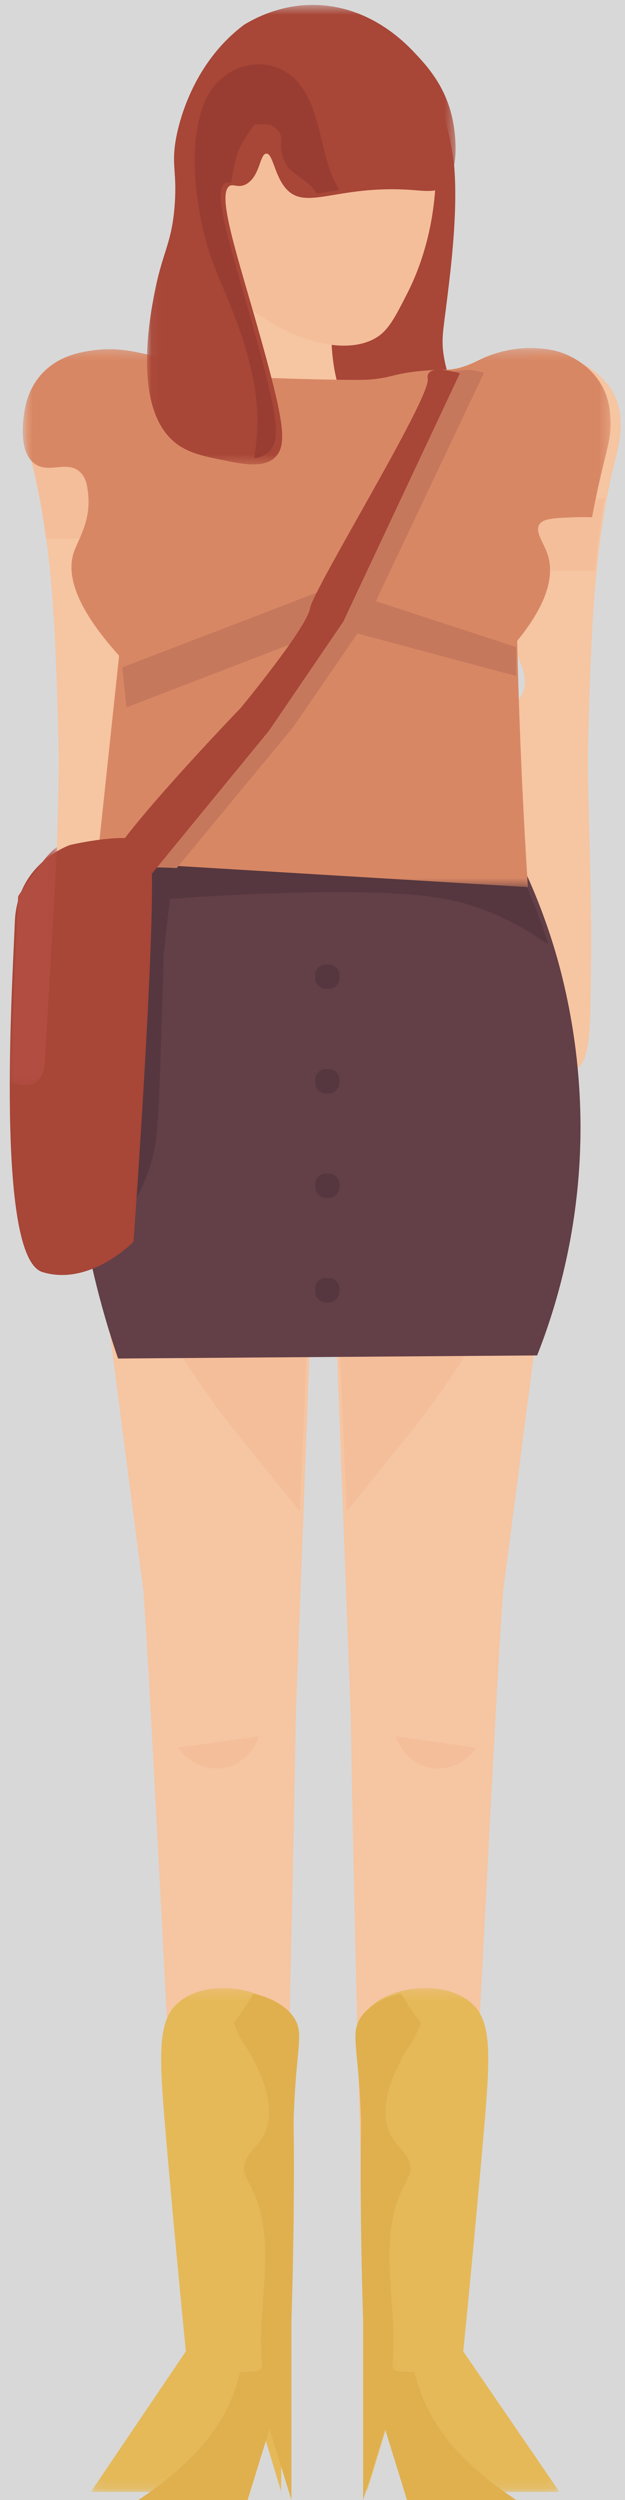 <?xml version="1.0" encoding="UTF-8"?>
<svg width="64px" height="256px" viewBox="0 0 64 256" version="1.1" xmlns="http://www.w3.org/2000/svg" xmlns:xlink="http://www.w3.org/1999/xlink">
    <!-- Generator: Sketch 46.2 (44496) - http://www.bohemiancoding.com/sketch -->
    <title>line2</title>
    <desc>Created with Sketch.</desc>
    <defs>
        <polygon id="path-1" points="20.897 51.859 0.379 51.859 0.379 0.26 20.897 0.26"></polygon>
        <polygon id="path-3" points="20.328 51.859 0.067 51.859 0.067 0.26 20.328 0.26"></polygon>
        <polygon id="path-5" points="60.698 0.241 60.698 55.445 0.506 55.445 0.506 0.241 60.698 0.241"></polygon>
        <polygon id="path-7" points="0.057 0.503 31.658 0.503 31.658 47.558 0.057 47.558"></polygon>
        <polygon id="path-9" points="0 24.687 0 0.317 4.853 0.317 4.853 24.687 2.67102792e-16 24.687"></polygon>
    </defs>
    <g id="Page-1" stroke="none" stroke-width="1" fill="none" fill-rule="evenodd">
        <g id="line2">
            <polygon id="line-a" fill="#D8D8D8" points="0 0 64 0 64 64 64 128 64 192 64 256 0 256 0 192 0 128 0 64"></polygon>
            <g transform="translate(1, 0)">
                <path d="M23.874,27.164 C23.871,27.997 23.868,28.83 23.878,29.68 C23.935,34.745 24.206,39.508 24.613,43.932 L33.749,53.505 L33.749,27.164 L23.874,27.164 Z" id="Fill-1" fill="#F6C5A2"></path>
                <path d="M36.356,43.92 C38.782,45.949 41.565,46.088 41.565,46.088 C41.877,46.104 45.898,46.26 46.774,44.117 C47.534,42.26 45.107,40.687 44.439,36.431 C44.167,34.698 44.393,33.831 44.798,30.519 C45.163,27.535 45.89,21.718 45.517,17.118 C45.517,17.118 44.969,10.364 41.845,7.171 C41.662,6.983 41.214,6.537 40.669,6.589 C39.806,6.672 39.268,7.954 39.05,8.447 C37.143,12.776 28.077,36.999 36.356,43.92" id="Fill-3" fill="#A84637"></path>
                <path d="M58.444,101.563 C58.444,101.563 51.158,158.307 50.597,162.279 C50.037,166.251 46.674,238.317 46.114,241.154 C45.554,243.992 38.268,245.694 37.147,243.424 C36.026,241.154 34.905,175.33 34.905,175.33 L32.103,101.563 C32.103,101.563 50.597,67.516 58.444,101.563" id="Fill-5" fill="#F6C5A2"></path>
                <path d="M41.615,145.95 C45.544,140.824 48.31,136.254 50.205,132.775 C53.892,126.005 54.834,122.346 55.072,121.374 C55.752,118.611 55.681,117.471 56.218,113.013 C56.595,109.88 57.25,105.292 58.441,99.653 C58.568,93.198 54.523,87.493 49.317,86.538 C41.183,85.045 32.103,99.653 32.103,99.653 L34.498,154.752 C36.87,151.818 39.242,148.884 41.615,145.95" id="Fill-7" fill="#F4BE9A"></path>
                <g id="Group-11" transform="translate(35.395, 203.318)">
                    <mask id="mask-2" fill="white">
                        <use xlink:href="#path-1"></use>
                    </mask>
                    <g id="Clip-10"></g>
                    <path d="M11.043,37.462 L20.897,51.859 L5.54,51.859 L3.345,44.66 L1.152,51.859 L1.152,33.744 C0.957,27.294 0.909,22.301 0.902,18.883 C0.893,13.991 0.972,14.424 0.902,12.51 C0.661,5.93 -0.143,4.539 0.902,2.95 C2.757,0.129 8.752,-0.758 11.728,1.675 C14.082,3.6 13.854,7.024 13.002,16.653 C12.256,25.073 11.572,32.163 11.043,37.462" id="Fill-9" fill="#E5B958" mask="url(#mask-2)"></path>
                </g>
                <path d="M47.743,178.961 C46.657,180.59 44.738,181.393 42.917,180.991 C40.406,180.436 39.548,177.913 39.511,177.801" id="Fill-12" fill="#F4BE9A"></path>
                <path d="M35.93,216.255 C35.683,209.607 34.862,208.203 35.93,206.598 C36.733,205.392 38.295,204.542 40.06,204.141 C40.482,204.833 40.917,205.52 41.385,206.206 C42.208,207.412 42.254,206.817 41.721,208.069 C41.333,208.982 40.633,209.834 40.173,210.726 C38.918,213.156 37.682,216.237 39.121,218.835 C39.523,219.559 40.235,220.08 40.636,220.794 C41.49,222.315 40.866,222.756 40.177,224.22 C39.52,225.619 39.154,227.117 38.996,228.646 C38.536,233.091 39.624,237.536 39.2,242.001 C39.169,242.324 39.316,242.764 39.712,242.802 C40.327,242.862 40.879,242.911 41.454,242.877 C42.782,248.79 46.966,252.719 51.859,256 L40.673,256 L38.429,248.729 L36.185,256 L36.185,237.702 C35.986,231.188 35.937,226.144 35.93,222.693 C35.92,217.75 36.002,218.188 35.93,216.255" id="Fill-14" fill="#E0B04F"></path>
                <path d="M5.762,101.563 C5.762,101.563 13.048,158.307 13.608,162.279 C14.168,166.251 17.532,238.317 18.092,241.154 C18.652,243.992 25.938,245.694 27.059,243.424 C28.18,241.154 29.301,175.33 29.301,175.33 L32.103,101.563 C32.103,101.563 13.608,67.516 5.762,101.563" id="Fill-16" fill="#F6C5A2"></path>
                <path d="M22.591,145.95 C18.661,140.824 15.896,136.254 14.001,132.775 C10.314,126.005 9.372,122.346 9.133,121.374 C8.454,118.611 8.525,117.471 7.988,113.013 C7.61,109.88 6.955,105.292 5.765,99.653 C5.638,93.198 9.683,87.493 14.889,86.538 C23.023,85.045 32.103,99.653 32.103,99.653 L29.708,154.752 C27.336,151.818 24.963,148.884 22.591,145.95" id="Fill-18" fill="#F4BE9A"></path>
                <g id="Group-22" transform="translate(8.232, 203.318)">
                    <mask id="mask-4" fill="white">
                        <use xlink:href="#path-3"></use>
                    </mask>
                    <g id="Clip-21"></g>
                    <path d="M9.798,37.462 L0.067,51.859 L15.233,51.859 L17.399,44.66 L19.566,51.859 L19.566,33.744 C19.758,27.294 19.806,22.301 19.812,18.883 C19.821,13.991 19.743,14.424 19.812,12.51 C20.05,5.93 20.844,4.539 19.812,2.95 C17.981,0.129 12.061,-0.758 9.121,1.675 C6.796,3.6 7.022,7.024 7.864,16.653 C8.6,25.073 9.275,32.163 9.798,37.462" id="Fill-20" fill="#E5B958" mask="url(#mask-4)"></path>
                </g>
                <path d="M17.286,178.961 C18.372,180.59 20.291,181.393 22.112,180.991 C24.623,180.436 25.481,177.913 25.518,177.801" id="Fill-23" fill="#F4BE9A"></path>
                <path d="M29.099,216.255 C29.346,209.607 30.167,208.203 29.099,206.598 C28.296,205.392 26.734,204.542 24.969,204.141 C24.547,204.833 24.112,205.52 23.644,206.206 C22.821,207.412 22.775,206.817 23.308,208.069 C23.696,208.982 24.396,209.834 24.856,210.726 C26.111,213.156 27.347,216.237 25.908,218.835 C25.506,219.559 24.794,220.08 24.393,220.794 C23.539,222.315 24.163,222.756 24.852,224.22 C25.509,225.619 25.875,227.117 26.033,228.646 C26.493,233.091 25.405,237.536 25.829,242.001 C25.86,242.324 25.713,242.764 25.317,242.802 C24.701,242.862 24.15,242.911 23.575,242.877 C22.247,248.79 18.063,252.719 13.17,256 L24.356,256 L26.6,248.729 L28.844,256 L28.844,237.702 C29.043,231.188 29.092,226.144 29.099,222.693 C29.109,217.75 29.027,218.188 29.099,216.255" id="Fill-25" fill="#E0B04F"></path>
                <path d="M52.553,36.768 C55.053,35.303 59.689,36.924 61.546,39.796 C63.246,42.424 62.361,45.701 62.06,46.863 C59.788,55.653 59.531,64.991 59.234,75.635 C59.049,82.237 59.752,89.476 59.451,103.501 C59.414,105.247 59.303,109.118 57.936,109.455 C56.261,109.869 53.627,104.755 53.323,104.156 C51.869,101.291 51.548,99.076 51.011,96.332 C48.995,86.037 47.166,83.979 47.914,79.158 C48.225,77.149 48.566,74.948 50.298,73.196 C51.273,72.21 52.063,71.998 52.517,70.958 C53.332,69.087 51.777,67.075 51.343,65.656 C50.371,62.478 50.947,58.672 51.268,53.678 C52.06,41.337 50.186,38.154 52.553,36.768" id="Fill-27" fill="#F6C5A2"></path>
                <path d="M51.487,51.035 C51.456,51.887 51.415,52.781 51.357,53.735 C51.256,55.43 51.129,56.992 51.035,58.444 L59.94,58.444 C60.178,55.919 60.491,53.454 60.913,51.035 L51.487,51.035 Z" id="Fill-29" fill="#F4BE9A"></path>
                <path d="M11.091,139.113 C25.396,139.007 39.7,138.902 54.005,138.796 C55.741,134.392 57.764,127.822 58.307,119.636 C58.591,115.352 58.607,108.378 56.597,100.163 C55.856,97.133 54.839,94.019 53.47,90.799 C46.901,75.355 33.977,72.393 24.79,76.708 C22.588,77.742 14.6,81.494 10.022,94.303 C8.931,97.356 8.185,100.204 7.675,102.836 C7.621,103.117 6.653,108.189 6.589,113.846 C6.464,124.876 9.805,135.367 11.091,139.113" id="Fill-31" fill="#633F47"></path>
                <path d="M15.758,97.745 C15.969,95.847 16.179,93.95 16.39,92.052 C21.347,91.674 25.547,91.503 28.72,91.419 C41.656,91.078 45.663,91.989 48.956,93.317 C51.712,94.428 53.803,95.764 55.151,96.732 C55.072,96.474 54.966,96.14 54.839,95.752 C54.732,95.427 54.623,95.103 54.511,94.783 C47.714,75.467 34.342,71.763 24.836,77.16 C22.558,78.453 14.293,83.145 9.556,99.165 C6.923,108.072 6.405,117.067 6.004,123.607 C5.886,125.537 5.809,127.41 5.762,129.235 C6.882,128.748 8.011,128.294 9.146,127.862 C10.848,126.126 13.105,123.332 14.365,119.404 C15.086,117.159 15.19,115.448 15.428,108.473 C15.575,104.148 15.683,100.488 15.758,97.745" id="Fill-33" fill="#56373F"></path>
                <path d="M11.688,36.768 C9.178,35.303 4.527,36.924 2.663,39.796 C0.957,42.424 1.846,45.701 2.147,46.863 C4.427,55.653 4.686,64.991 4.983,75.635 C5.169,82.237 4.463,89.476 4.765,103.501 C4.803,105.247 4.914,109.118 6.286,109.455 C7.966,109.869 10.61,104.755 10.914,104.156 C12.671,100.707 13.09,97.613 13.235,96.332 C14.487,85.267 9.47,81.555 12.441,75.538 C13.089,74.225 14.191,72.655 13.963,70.428 C13.725,68.093 12.244,67.174 11.334,65.341 C9.652,61.953 12.43,59.138 12.977,53.678 C14.346,40.006 13.253,37.681 11.688,36.768" id="Fill-35" fill="#F6C5A2"></path>
                <path d="M11.524,44.45 L1.646,44.45 C1.748,45.423 1.966,46.238 2.088,46.704 C2.81,49.457 3.327,52.265 3.708,55.151 L11.524,55.151 L11.524,44.45 Z" id="Fill-37" fill="#F4BE9A"></path>
                <path d="M17.917,13.372 C17.53,14.404 16.551,18.608 18.264,23.273 C21.442,31.924 32.433,37.51 37.434,34.633 C38.749,33.877 39.399,32.6 40.702,30.044 C41.198,29.071 43.3,24.893 43.593,18.865 C43.793,14.755 43.082,11.266 42.284,8.698 C41.92,7.781 40.332,4.075 36.377,2.401 C31.923,0.516 27.775,2.658 26.027,3.456 C22.867,4.898 19.973,7.898 17.917,13.372" id="Fill-39" fill="#F4BE9A"></path>
                <g id="Group-43" transform="translate(0.823, 35.395)">
                    <mask id="mask-6" fill="white">
                        <use xlink:href="#path-5"></use>
                    </mask>
                    <g id="Clip-42"></g>
                    <path d="M7.841,0.463 C6.493,0.647 4.104,1 2.358,2.999 C1.067,4.478 0.783,6.112 0.671,6.804 C0.567,7.454 0.021,10.85 1.726,12.089 C3.187,13.151 5.041,11.711 6.365,12.935 C7.029,13.549 7.128,14.435 7.208,15.26 C7.476,18.001 6.175,19.847 5.732,21.179 C5.073,23.162 5.533,26.369 10.372,31.748 C9.626,38.76 8.881,45.771 8.135,52.783 C22.834,53.67 37.533,54.558 52.232,55.445 C52.004,51.863 51.803,48.227 51.633,44.539 C51.409,39.685 51.245,34.916 51.136,30.234 C54.517,26.08 54.816,23.358 54.31,21.57 C53.941,20.262 52.886,19.072 53.418,18.289 C53.821,17.695 54.903,17.654 57.025,17.573 C57.768,17.545 58.383,17.557 58.802,17.573 C59.234,15.273 59.654,13.45 59.951,12.23 C60.454,10.166 60.773,9.138 60.683,7.517 C60.637,6.692 60.561,5.603 59.951,4.374 C59.041,2.539 57.557,1.646 57.025,1.336 C55.404,0.389 53.898,0.306 52.962,0.254 C52.023,0.202 50.468,0.282 48.714,0.863 C47.285,1.336 47.072,1.662 45.685,2.128 C44.069,2.672 43.692,2.321 40.889,2.634 C38.249,2.93 38.384,3.263 36.069,3.467 C35.67,3.502 35.084,3.54 31.403,3.467 C30.163,3.443 28.349,3.4 26.153,3.321 C22.223,3.18 20.258,3.109 19.883,3.029 C16.822,2.372 16.286,1.533 13.121,0.863 C11.372,0.493 9.842,0.189 7.841,0.463" id="Fill-41" fill="#D88764" mask="url(#mask-6)"></path>
                </g>
                <g id="Group-46" transform="translate(13.994, 0)">
                    <mask id="mask-8" fill="white">
                        <use xlink:href="#path-7"></use>
                    </mask>
                    <g id="Clip-45"></g>
                    <path d="M14.084,19.055 C13.07,17.674 12.905,15.662 12.258,15.73 C11.607,15.799 11.647,17.931 10.325,18.789 C9.406,19.387 8.85,18.694 8.418,19.116 C7.175,20.333 9.719,27.309 12.227,36.529 C14.078,43.329 14.281,45.416 13.381,46.593 C12.284,48.027 9.973,47.556 7.841,47.121 C5.538,46.651 3.556,46.264 2.089,44.482 C-1.297,40.367 0.465,31.775 0.936,29.474 C1.708,25.708 2.637,24.799 2.906,20.823 C3.13,17.497 2.529,16.919 3.039,14.139 C3.174,13.406 3.858,9.911 6.233,6.475 C7.594,4.506 9.024,3.26 10.025,2.519 C11.378,1.702 14.456,0.129 18.459,0.584 C23.386,1.145 26.539,4.418 27.515,5.461 C28.786,6.818 30.578,8.784 31.319,12.08 C31.44,12.619 32.289,16.782 30.73,18.789 C29.961,19.779 28.736,19.567 27.186,19.454 C19.3,18.881 16.124,21.835 14.084,19.055" id="Fill-44" fill="#A84637" mask="url(#mask-8)"></path>
                </g>
                <path d="M22.646,18.733 C23.195,15.74 23.288,15.159 25.02,12.791 C25.101,12.681 26.651,12.726 26.748,12.791 C28.734,14.135 27.08,14.354 28.231,16.726 C28.778,17.854 30.934,18.638 31.387,19.83 C32.077,19.727 32.859,19.586 33.749,19.45 C31.772,16.362 32.009,11.565 29.71,8.663 C26.913,5.132 21.486,6.279 19.834,10.757 C18.359,14.756 18.925,19.847 19.89,23.923 C20.393,26.05 21.179,27.892 22.001,29.84 C23.273,32.857 24.441,36.023 25.023,39.378 C25.481,42.021 25.445,44.536 25.02,46.92 C25.723,46.828 26.328,46.564 26.748,46.006 C27.624,44.842 27.426,42.779 25.626,36.054 C23.184,26.936 20.709,20.037 21.918,18.833 C22.123,18.63 22.357,18.688 22.646,18.733 Z" id="Fill-47" fill="#993D33"></path>
                <polygon id="Fill-51" fill="#C6785D" points="51.859 69.223 33.246 64.238 11.951 72.437 11.524 68.338 32.999 60.09 51.859 66.264"></polygon>
                <path d="M47.043,37.865 C46.737,37.89 46.43,37.911 46.122,37.924 C45.959,37.945 45.793,37.957 45.629,37.975 C45.513,38.033 45.412,38.102 45.35,38.201 C45.209,38.421 45.257,38.679 45.269,38.738 C45.635,40.606 33.54,60.088 33.205,62.068 C32.871,64.049 26.118,72.155 26.118,72.155 C26.118,72.155 11.899,86.805 12.358,88.658 C12.371,88.711 12.387,88.763 12.402,88.816 C12.439,88.815 12.471,88.803 12.512,88.809 C12.721,88.839 12.929,88.869 13.137,88.9 C13.233,88.847 13.343,88.809 13.484,88.809 C14.691,88.809 15.896,88.825 17.097,88.891 L29.027,74.447 L36.622,63.389 C40.603,54.982 44.585,46.574 48.566,38.167 C48.043,38.033 47.517,37.921 47.043,37.865" id="Fill-53" fill="#C6785D"></path>
                <path d="M46.096,38.211 C44.691,37.848 43.259,37.647 42.881,38.245 C42.74,38.467 42.788,38.727 42.8,38.787 C43.166,40.671 31.071,60.321 30.736,62.318 C30.401,64.316 23.649,72.492 23.649,72.492 C23.649,72.492 9.43,87.268 9.889,89.138 C10.348,91.008 11.644,93.016 11.644,93.016 L26.558,74.804 L34.153,63.651 C38.134,55.171 42.115,46.691 46.096,38.211" id="Fill-55" fill="#A84637"></path>
                <g id="Group-59" transform="translate(0, 85.608)" fill="#A84637">
                    <path d="M6.175,0.918 C6.175,0.918 0.748,2.74 0.519,8.795 C0.29,14.851 -1.525,43.165 3.347,44.654 C8.219,46.143 12.671,41.557 12.671,41.557 C12.671,41.557 15.492,2.524 14.246,0.918 C13,-0.689 6.175,0.918 6.175,0.918" id="Fill-57"></path>
                </g>
                <g id="Group-62" transform="translate(0, 86.431)">
                    <mask id="mask-10" fill="white">
                        <use xlink:href="#path-9"></use>
                    </mask>
                    <g id="Clip-61"></g>
                    <path d="M4.853,0.317 C4.853,0.317 3.812,18.854 3.591,22.372 C3.37,25.889 -5.48767417e-05,24.354 -5.48767417e-05,24.354 L0.855,5.344 C0.855,5.344 3.759,0.846 4.853,0.317" id="Fill-60" fill="#B24D42" mask="url(#mask-10)"></path>
                </g>
                <path d="M32.677,101.248 L32.352,101.248 C31.762,101.248 31.28,100.765 31.28,100.176 L31.28,99.85 C31.28,99.261 31.762,98.778 32.352,98.778 L32.677,98.778 C33.267,98.778 33.749,99.261 33.749,99.85 L33.749,100.176 C33.749,100.765 33.267,101.248 32.677,101.248" id="Fill-63" fill="#56373F"></path>
                <path d="M32.677,111.949 L32.352,111.949 C31.762,111.949 31.28,111.466 31.28,110.877 L31.28,110.551 C31.28,109.962 31.762,109.479 32.352,109.479 L32.677,109.479 C33.267,109.479 33.749,109.962 33.749,110.551 L33.749,110.877 C33.749,111.466 33.267,111.949 32.677,111.949" id="Fill-65" fill="#56373F"></path>
                <path d="M32.677,122.65 L32.352,122.65 C31.762,122.65 31.28,122.167 31.28,121.578 L31.28,121.252 C31.28,120.663 31.762,120.18 32.352,120.18 L32.677,120.18 C33.267,120.18 33.749,120.663 33.749,121.252 L33.749,121.578 C33.749,122.167 33.267,122.65 32.677,122.65" id="Fill-67" fill="#56373F"></path>
                <path d="M32.677,133.35 L32.352,133.35 C31.762,133.35 31.28,132.868 31.28,132.279 L31.28,131.953 C31.28,131.364 31.762,130.881 32.352,130.881 L32.677,130.881 C33.267,130.881 33.749,131.364 33.749,131.953 L33.749,132.279 C33.749,132.868 33.267,133.35 32.677,133.35" id="Fill-69" fill="#56373F"></path>
            </g>
        </g>
    </g>
</svg>